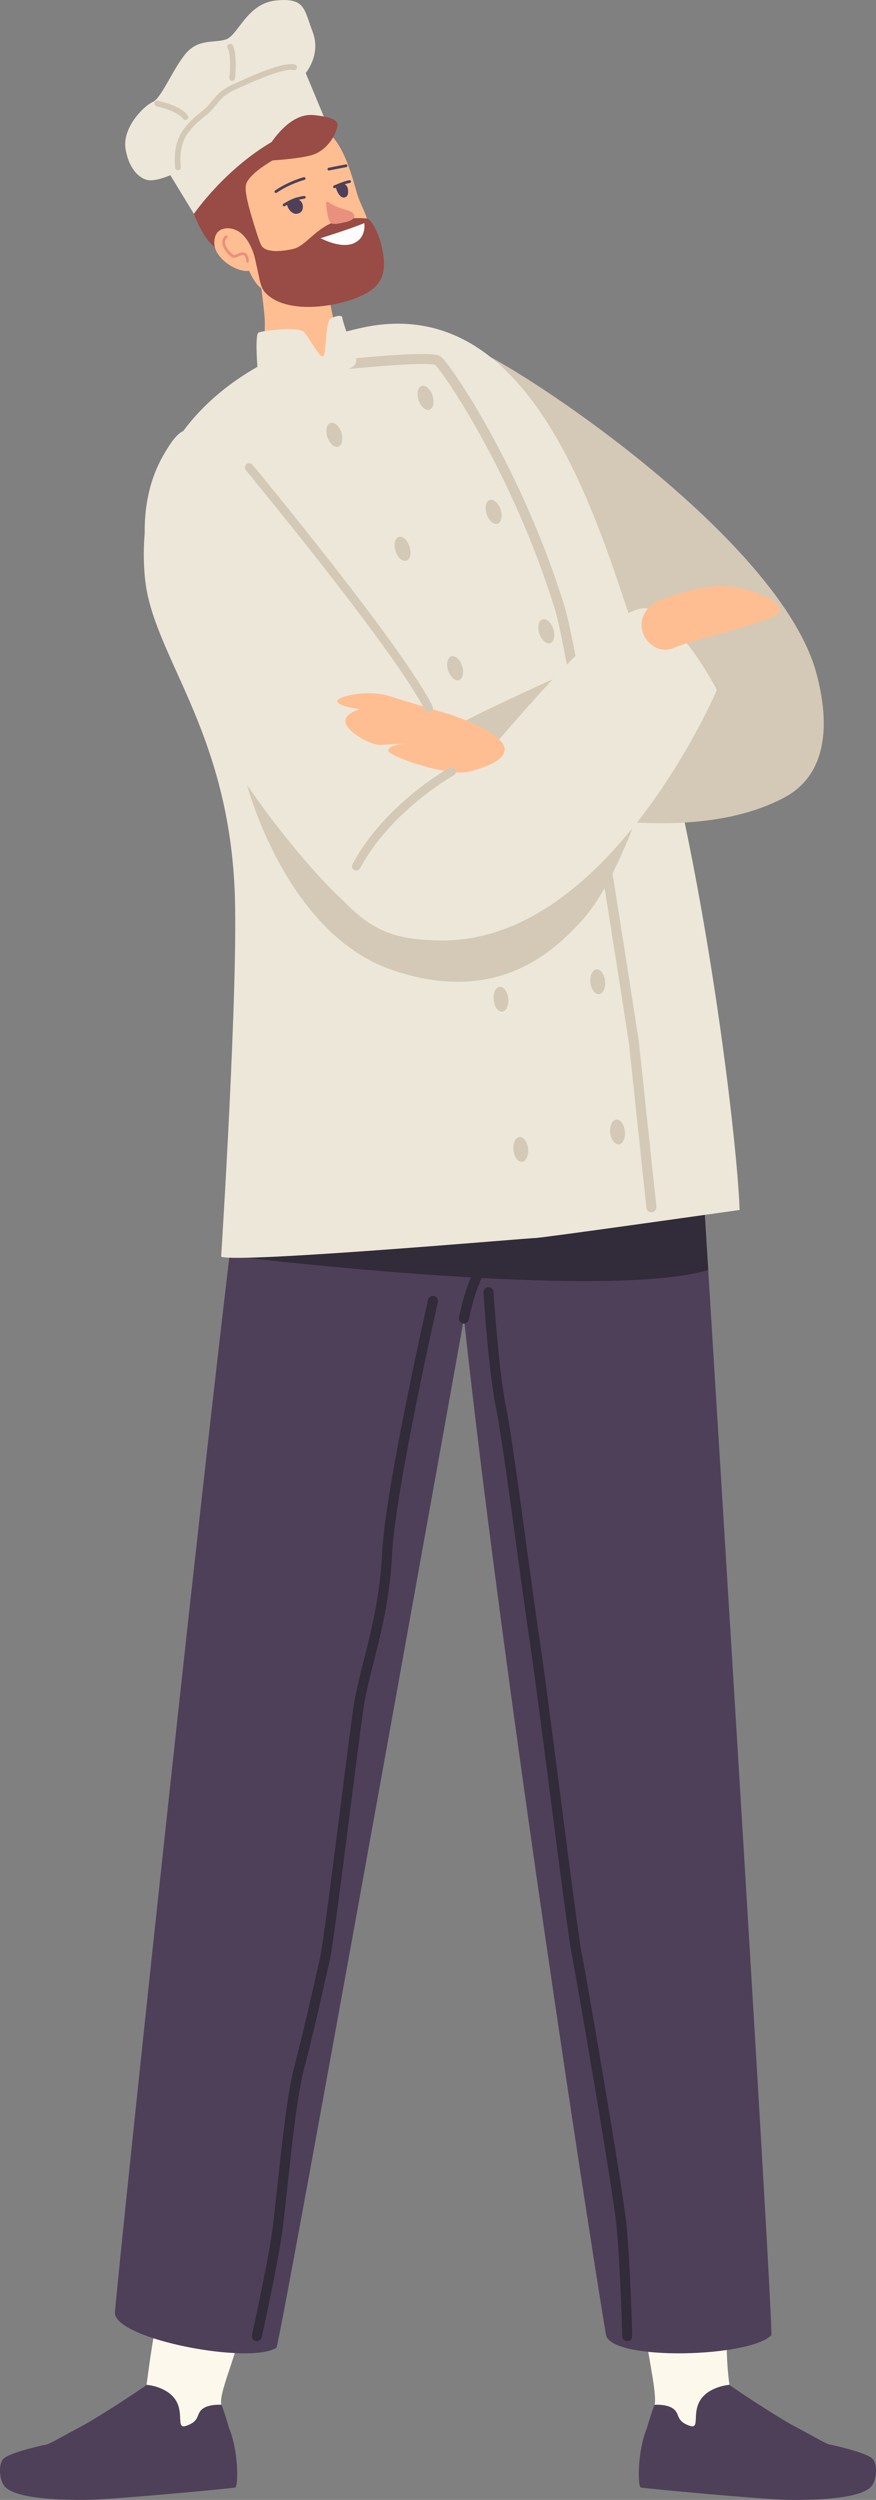 <svg xmlns="http://www.w3.org/2000/svg" width="378.48" height="1080" viewBox="0 0 378.48 1080"><rect x="0" y="0" width="378.48" height="1080" fill="#808080" stroke="none"/><g id="a"/><g id="b"><g id="c"><g id="d"><path d="M197.78 148.61c5.76-4.39 138.44 79.51 155.06 142.62 16.62 63.11-38.17 66.2-69.04 48.81-30.87-17.39-126.94-160.26-86.03-191.43z" fill="#d3c9b6"/><g><path d="M290.39 1040.3c3.75 2.26 1.08 5.41 7.52 7.68 6.44 2.27-2.8-11.08 12.11-16.53 1.68-.62 3.41-.98 5.15-1.16-1.35-9.37-1.5-20.9-.97-32.5.23-5.01-37.77-10.9-36.91-.88 1.23 14.25 6.56 35.65 5.62 41.56-.03.16-.11.31-.17.46 2.32-.09 5.49.08 7.64 1.38z" fill="#fcf8eb"/><path d="M376.81 1062.07c-2.65-2.52-16.56-5.7-18.27-5.97-.28-.04-.7-.2-1.22-.43-2.68-1.17-8.25-4.48-13.43-7.16-6.19-3.19-22.74-13.94-28.18-17.79-.19-.13-.37-.29-.54-.45-1.74.18-3.46.55-5.15 1.16-14.91 5.46-5.67 18.8-12.11 16.53-6.44-2.27-3.77-5.42-7.52-7.68-2.15-1.3-5.33-1.47-7.64-1.38-1.74 4.76-3.29 10.19-3.29 10.19-1.98 4.81-2.96 10.65-3.31 15.53-.39 5.51.02 9.8.71 10.01 1.29.4 52.73 5.18 63.43 5.32 27.66.36 34.49-3.56 36.41-6.05 1.92-2.49 2.76-9.34.11-11.85z" fill="#4e4059"/></g><g><path d="M88.09 1040.3c-3.75 2.26-1.08 5.41-7.52 7.68-6.44 2.27 2.8-11.08-12.11-16.53-1.68-.62-3.41-.98-5.15-1.16 1.35-9.37 2.77-23.18 6.66-35.74 1.48-4.79 36.62-6.32 35.76 3.71-1.23 14.25-11.11 34.3-10.17 40.22.03.16.11.31.17.46-2.32-.09-5.49.08-7.64 1.38z" fill="#fcf8eb"/><path d="M1.67 1062.07c2.65-2.52 16.56-5.7 18.27-5.97.28-.04.7-.2 1.22-.43 2.68-1.17 8.25-4.48 13.43-7.16 6.19-3.19 22.74-13.94 28.18-17.79.19-.13.37-.29.54-.45 1.74.18 3.46.55 5.15 1.16 14.91 5.46 5.67 18.8 12.11 16.53 6.44-2.27 3.77-5.42 7.52-7.68 2.15-1.3 5.33-1.47 7.64-1.38 1.74 4.76 3.29 10.19 3.29 10.19 1.98 4.81 2.96 10.65 3.31 15.53.39 5.51-.02 9.8-.71 10.01-1.29.4-52.73 5.18-63.43 5.32-27.66.36-34.49-3.56-36.41-6.05-1.92-2.49-2.76-9.34-.11-11.85z" fill="#4e4059"/></g><path d="M298.54 428.74s36.12 578.7 34.71 580.12c-9.51 9.57-67.5 11.1-71.31.33-1.09-3.07-86.41-545.65-66.59-569.43 40.85-49.02 103.2-11.02 103.2-11.02z" fill="#4e4059"/><path d="M221.79 450.61S121.11 1013.16 119.43 1014.25c-11.31 7.35-68.32-3.38-69.78-14.71-.42-3.23 52.08-499.53 59.17-529.67 13.78-58.6 112.97-19.26 112.97-19.26z" fill="#4e4059"/><path d="M305.99 548.66c-1.1-17.79-2.12-34.27-3.03-48.94l-196.15 43.68s154.85 18.52 199.19 5.27z" fill="#322b3a"/><path d="M275.17 276.01c-17.42-52.25-45.36-151.25-119.67-134.23-63.4 14.52-97.72 53.87-92.93 107.42 3 33.59 35.62 64.64 38.8 134.93 1.79 39.68-5.82 158.79-5.82 158.79 7.51 2.89 132.79-8.08 135.68-8.08s88.33-12.12 88.33-12.12c-1.05-31.74-16.67-163.56-44.38-246.69z" fill="#ede7d9"/><path d="M111.03 112.54s2.14 12.02 3.23 23.71c.86 9.14-2.01 20.74.72 22.85 2.54 1.96 30.61 1.48 34.02-2.77.89-1.11-2.25-4.76-3.03-8.8-2.2-11.49-6.12-29.73-6.12-29.73l-28.81-5.24z" fill="#ffbe91"/><path d="M112.27 61.98c-10.25 4.67-15.86 15.86-13.53 26.88 3.47 16.38 9.02 31.03 13.14 34.84 8.72 8.07 36.9 6.51 46.66-.8 5.86-4.39 4.94-11.5 2.05-22.36-1.92-7.22-4.99-12.73-5.96-15.75-2.43-7.56-7.85-33.56-22.5-29.79-6.25 1.61-13.49 4.09-19.85 6.99z" fill="#ffbe91"/><path d="M122.35 66.84s-12.47 5.95-15.65 11.83c-2.57 4.74 4.71 19 2.88 23.82-1.83 4.82-10.35 7.52-13.89 6.08-8.99-3.66-13.94-21.38-14.77-25.82-2.9-15.49 2.38-18.83 10.23-24.17 7.85-5.33 34.31-.41 31.2 8.27z" fill="#994b45"/><path d="M106.73 104.07c1.42-.35 1-13.14 1.64-11.68 1.47 4.99 3.62 12.06 4.53 13.63 1.82 3.12 7.97 2.8 13.67 1.56 5.7-1.24 9.97-9.49 19.22-12.11 6.34-1.79 10.98-1.14 12.79-1.06 2.34.63 5.21 7.72 5.8 9.94 2.89 10.86 1.81 16.62-4.05 21.01-8.51 6.38-35.61 11.95-45.71 1.06-3.65-3.94-1.97-11.55-7.9-22.34z" fill="#994b45"/><g><path d="M122.92 89.13c-.25.07-.52-.02-.67-.25-.18-.28-.1-.64.18-.82.13-.08 3.14-2.01 5.46-2.66 2.29-.63 3.47-.75 3.52-.76.33-.03.62.2.65.53.03.33-.2.62-.53.65-.01.0-1.15.13-3.33.72-2.14.59-5.1 2.49-5.13 2.51-.05.03-.1.06-.16.07z" fill="#4e4059"/><path d="M144.69 81.28c-.28.08-.58-.05-.7-.32-.14-.3-.01-.65.28-.79.16-.07 3.83-1.79 6.67-2.32.32-.06.63.15.69.48.06.32-.15.64-.48.69-2.7.5-6.35 2.21-6.38 2.23-.03.01-.06.02-.09.03z" fill="#4e4059"/><path d="M126.68 86.07c1.99-.6 3.97.77 4.16 2.84.12 1.27-.18 2.6-1.71 3.22-3.35 1.36-5.36-3.33-5.16-4.09.13-.48 1.12-1.49 2.7-1.97z" fill="#4e4059"/><path d="M145.45 80.22c1.36-1.88 4.31-1.11 4.8 1.15.31 1.45.35 3.17-.98 3.8-2.44 1.16-4.22-3.59-4.11-4.33.02-.16.12-.39.29-.62z" fill="#4e4059"/></g><path d="M119.37 83.36c-.24.07-.51-.02-.66-.23-.19-.27-.12-.64.15-.83 5.93-4.06 12.13-5.69 12.39-5.75.32-.08.64.11.72.43s-.1.65-.43.72c-.06.02-6.27 1.65-12.02 5.58-.05.04-.11.06-.17.08z" fill="#4e4059"/><path d="M149.68 72.18s-.04.0-.05.01l-7.43 1.45c-.32.06-.63-.15-.7-.47-.06-.32.15-.64.47-.7l7.43-1.45c.32-.06.63.15.7.47.06.3-.12.6-.41.68z" fill="#4e4059"/><path d="M106.8 339.26s16.65 63.93 62.45 79.72c45.8 15.78 70.45-8.41 82.37-21.55 11.92-13.15 21.56-39.5 21.56-39.5.0.0-77 25.39-103.92 17.18-26.92-8.22-62.45-35.84-62.45-35.84z" fill="#d3c9b6"/><path d="M281.44 523.72c-1.1.0-2.04-.83-2.16-1.94l-7.5-70.68c-.55-3.62-25.44-166.48-31.96-187.65-18.17-58.99-48.41-102.81-51.86-105.82-2.92-1.06-22.92.25-40.76 2.15-1.19.13-2.26-.74-2.39-1.93-.13-1.19.74-2.26 1.93-2.39.1-.01 9.85-1.04 19.88-1.78 20.99-1.54 22.78-.33 23.74.33 4.18 2.85 35.4 49.04 53.61 108.17 6.66 21.61 31.08 181.52 32.11 188.32v.1l7.52 70.73c.13 1.19-.74 2.26-1.93 2.39-.08.0-.16.01-.23.01z" fill="#d3c9b6"/><g><path d="M104.35 100.95c-1.81-1.61-4.18-2.51-6.6-2.31-2.46.2-5.04 1.51-5.17 6.08-.24 8.4 14.85 15.92 17.76 10.56.28-.51.35-1.12.24-1.7-1.1-5.93-3.46-10.17-6.23-12.63z" fill="#ffbe91"/><path d="M107.1 113.43c-.06.02-.11.02-.17.02-.33.0-.59-.27-.59-.6.0-.02-.01-2.29-1.18-2.6-.59-.15-1.34.18-2.08.51-.95.43-2.04.91-2.97.3-1.26-.82-3.35-2.93-3.94-5.4-.62-2.56 1.2-3.84 1.28-3.9.27-.19.64-.12.83.15.19.27.12.64-.15.82-.05.04-1.22.9-.8 2.64.51 2.11 2.38 3.99 3.44 4.68.39.26 1.1-.06 1.84-.39.88-.39 1.87-.84 2.86-.58 2.08.54 2.07 3.63 2.07 3.76.0.27-.18.49-.43.56z" fill="#ea907e"/></g><path d="M140.84 87.93c-.06-.58.59-.96 1.07-.62 1.35.94 3.79 2.37 7.2 3.22 5.02 1.25 5.66 4.21-.06 5.49-5.71 1.28-6.32 1-7.2-1.87-.47-1.52-.82-4.42-1.01-6.22z" fill="#ea907e"/><path d="M138.48 102.9s11.62-3.54 18.91-6.5c0 0 1.08 6.28-4.62 8.73-5.7 2.45-14.29-2.24-14.29-2.24z" fill="#fcfcfc"/><path d="M140.84 52.6l-8.76-21.07s6.77-7.94 3.01-17.75c-3.75-9.81-3.18-14.87-15.88-13.57-12.7 1.3-16.31 15.3-21.79 16.89-5.48 1.59-11.78-.43-17.3 6.21-5.51 6.64-10.42 19.2-14.17 20.78-3.75 1.59-13.28 11.11-11.69 20.35 1.59 9.24 6.5 12.97 9.96 13.41 3.46.44 9.38-2.15 9.38-2.15l10.17 16.69s23.69-34.44 57.06-39.78z" fill="#ede7d9"/><path d="M112.53 69.59s14.18-.51 21.66-2.44 10.81-9.45 11.1-10.96c.29-1.51 3.66-5.15-9.77-6.48-13.43-1.32-22.99 19.88-22.99 19.88z" fill="#994b45"/><path d="M195.11 333.32c-7.11-12.37-20.04-45.6-35.98-63.64-72.86-82.41-74-98.1-88.4-73.27-34.87 60.14 50.91 168.55 77.25 192.38 32.05 29 49.63-39.56 47.13-55.47z" fill="#ede7d9"/><path d="M301.49 265.72s-85.66 37.01-104.49 47.87c-18.83 10.86 1.81 23.37 4.25 26.14 2.44 2.77 88.19 31.03 137.36 4.94 20.16-10.7 2.34-76.91-37.12-78.94z" fill="#d3c9b6"/><path d="M281.25 263.47c-15.61-8.89-76.46 70.92-78.11 69.8-.22-.15-11.4.26-15.28-6.5-11.4 9.82-39.69 22.01-50.39 50.01 19.27 23.48 28.27 29 52.16 29.51 73.37 1.58 120.09-108.19 120.09-108.19.0.0-12.87-25.75-28.48-34.64z" fill="#ede7d9"/><path d="M194.61 308.68s-16.19-4.69-26.14-7.91c-9.95-3.22-24.43.39-22.66 2.58 1.77 2.19 9.81 3.03 9.81 3.03.0.0-6.85 1.64-6.4 5.51.44 3.87 10.43 10.14 15.27 9.91 4.84-.23 10.36-.59 10.36-.59.0.0-8.19.89-7 3.36 1.19 2.48 25.87 11.21 35.31 8.7 11.96-3.19 30.05-10.8-8.54-24.6z" fill="#ffbe91"/><path d="M281.01 261.81c1.43-1.28 3.12-2.2 4.92-2.86 5.2-1.92 20.13-7 29.48-5.57 11.46 1.76 21.26 5.7 21.61 10.26s-35.71 11.87-46.13 16.33c-9.55 4.08-19.31-9.7-9.87-18.15z" fill="#ffbe91"/><path d="M111.48 162.1s-1.59-17.71.24-18.45c1.83-.74 17.22-2.72 19.6-.23 2.38 2.49 6.87 11.55 8.32 10.45 1.45-1.1.96-14.77 3.07-16.12 2.11-1.35 5.19-1.82 5.2-.47.01 1.35 3.98 12.59 5.43 16.13 1.46 3.54.99 5.9-10.9 8.52-11.89 2.62-23.35 8.83-30.97.17z" fill="#ede7d9"/><path d="M185.2 307.77c-.69.0-1.35-.38-1.67-1.04-12.3-24.92-76.65-102.78-77.3-103.56-.66-.79-.54-1.96.25-2.62.79-.65 1.96-.55 2.62.25 2.66 3.21 65.28 78.98 77.77 104.29.45.92.08 2.04-.85 2.49-.26.13-.55.19-.82.19z" fill="#d3c9b6"/><path d="M76.92 73.57c-.6.0-1.13-.44-1.23-1.06-.06-.4-1.41-9.78 3.43-16.33 2.87-3.87 5.03-5.61 7.11-7.28 1.31-1.05 2.55-2.04 3.91-3.55.77-.85 1.4-1.62 1.95-2.29 2.05-2.49 3.52-4.3 9.16-6.89 14.28-6.58 22.59-9.22 26.16-8.3.66.17 1.06.85.89 1.51-.17.66-.85 1.06-1.51.89-2-.51-7.87.49-24.51 8.15-5.12 2.36-6.31 3.81-8.28 6.21-.57.7-1.22 1.49-2.03 2.38-1.5 1.65-2.87 2.75-4.2 3.82-1.96 1.58-3.99 3.21-6.67 6.82-4.24 5.73-2.98 14.39-2.97 14.48.1.68-.36 1.31-1.04 1.41-.06.0-.13.01-.19.01z" fill="#d3c9b6"/><path d="M100.3 34.93s-.1.0-.15.0c-.68-.08-1.17-.7-1.08-1.38.31-2.59.78-9.94-.74-12.85-.32-.61-.08-1.36.53-1.67.61-.32 1.36-.08 1.67.53 2.17 4.19 1.05 13.88 1 14.29-.08.63-.61 1.09-1.23 1.09z" fill="#d3c9b6"/><path d="M80.12 51.87c-.4.0-.8-.19-1.03-.55-1.91-2.88-8.89-4.84-11.41-5.35-.67-.14-1.11-.79-.97-1.46.14-.67.79-1.11 1.46-.97 1.03.21 10.16 2.16 12.98 6.4.38.57.22 1.34-.35 1.72-.21.14-.45.21-.69.21z" fill="#d3c9b6"/><path d="M186.87 170.88c.92 2.83.32 5.56-1.35 6.11-1.67.54-3.77-1.31-4.69-4.14-.92-2.83-.32-5.56 1.35-6.11 1.67-.54 3.77 1.31 4.69 4.14z" fill="#d3c9b6"/><path d="M147.48 186.86c.92 2.83.32 5.56-1.35 6.11-1.67.54-3.77-1.31-4.69-4.14-.92-2.83-.32-5.56 1.35-6.11 1.67-.54 3.77 1.31 4.69 4.14z" fill="#d3c9b6"/><path d="M216.31 220.15c.92 2.83.32 5.56-1.35 6.11-1.67.54-3.77-1.31-4.69-4.14-.92-2.83-.32-5.56 1.35-6.11 1.67-.54 3.77 1.31 4.69 4.14z" fill="#d3c9b6"/><path d="M176.93 236.12c.92 2.83.32 5.56-1.35 6.11-1.67.54-3.77-1.31-4.69-4.14-.92-2.83-.32-5.56 1.35-6.11 1.67-.54 3.77 1.31 4.69 4.14z" fill="#d3c9b6"/><path d="M239.05 271.73c.92 2.83.32 5.56-1.35 6.11-1.67.54-3.77-1.31-4.69-4.14-.92-2.83-.32-5.56 1.35-6.11 1.67-.54 3.77 1.31 4.69 4.14z" fill="#d3c9b6"/><path d="M199.66 287.7c.92 2.83.32 5.56-1.35 6.11-1.67.54-3.77-1.31-4.69-4.14-.92-2.83-.32-5.56 1.35-6.11 1.67-.54 3.77 1.31 4.69 4.14z" fill="#d3c9b6"/><path d="M261.42 423.79c.32 2.96-.83 5.51-2.58 5.7-1.74.19-3.42-2.06-3.74-5.01-.32-2.96.83-5.51 2.58-5.7 1.74-.19 3.42 2.06 3.74 5.01z" fill="#d3c9b6"/><path d="M219.6 431.33c.32 2.96-.83 5.51-2.58 5.7-1.74.19-3.42-2.06-3.74-5.01-.32-2.96.83-5.51 2.58-5.7 1.74-.19 3.42 2.06 3.74 5.01z" fill="#d3c9b6"/><path d="M269.98 488.68c.32 2.96-.83 5.51-2.58 5.7-1.74.19-3.42-2.06-3.74-5.01-.32-2.96.83-5.51 2.58-5.7 1.74-.19 3.42 2.06 3.74 5.01z" fill="#d3c9b6"/><path d="M228.16 496.22c.32 2.96-.83 5.51-2.58 5.7-1.74.19-3.42-2.06-3.74-5.01-.32-2.96.83-5.51 2.58-5.7 1.74-.19 3.42 2.06 3.74 5.01z" fill="#d3c9b6"/><path d="M153.93 376.08c-.3.0-.6-.07-.88-.22-.91-.49-1.25-1.61-.76-2.52 13.86-25.83 40.77-41.01 41.91-41.65.9-.5 2.03-.18 2.53.72.5.9.18 2.03-.72 2.53-.27.15-27.11 15.31-40.44 40.15-.34.63-.98.98-1.64.98z" fill="#d3c9b6"/><path d="M200.45 571.8c-.13.0-.26-.01-.39-.03-1.18-.21-1.97-1.34-1.75-2.52.18-1 4.5-24.5 14.79-30.61 1.03-.61 2.36-.27 2.98.76.61 1.03.27 2.36-.76 2.98-7.14 4.24-11.61 21.4-12.73 27.65-.19 1.05-1.1 1.79-2.13 1.79z" fill="#322b3a"/><path d="M271.01 1011.41c-1.17.0-2.14-.93-2.17-2.11.0-.31-.84-31.34-2.47-47.61-1.61-16.07-17.18-106.52-19.4-117.65-1.11-5.57-5.06-36.06-9.23-68.34-3.56-27.53-7.24-56-8.98-67.4-1.4-9.21-3.33-23.37-5.37-38.36-3.29-24.2-7.03-51.62-9.07-61.61-3.28-16.09-5.35-48.55-5.43-49.92-.07-1.2.83-2.23 2.03-2.3 1.2-.08 2.23.83 2.3 2.03.02.33 2.13 33.53 5.35 49.32 2.07 10.12 5.65 36.44 9.11 61.89 2.04 14.97 3.96 29.12 5.36 38.29 1.75 11.45 5.43 39.94 8.99 67.49 3.98 30.79 8.1 62.62 9.18 68.05 2.23 11.16 17.85 101.91 19.47 118.07 1.64 16.43 2.48 47.62 2.49 47.93.03 1.2-.91 2.2-2.11 2.23h-.06z" fill="#322b3a"/><path d="M110.98 1011.41c-.16.0-.31-.02-.47-.05-1.17-.26-1.91-1.42-1.65-2.59.07-.3 6.62-30.08 8.66-44.3.64-4.49 1.4-11.54 2.28-19.7 1.96-18.14 4.4-40.72 7.28-51.68 3.61-13.71 7.92-32.81 10.24-43.07l.91-4c1.27-5.59 5.74-40.73 9.33-68.97 2.24-17.63 4.18-32.85 5.11-39.21.9-6.18 2.63-13.06 4.46-20.36 3.34-13.33 7.13-28.43 7.92-46 1.24-27.58 19.14-106.62 19.9-109.97.27-1.17 1.43-1.9 2.6-1.64 1.17.27 1.9 1.43 1.64 2.6-.19.82-18.58 82.01-19.8 109.2-.81 18.01-4.65 33.34-8.05 46.86-1.8 7.19-3.51 13.97-4.38 19.93-.92 6.32-2.86 21.52-5.1 39.13-3.79 29.8-8.09 63.58-9.41 69.38l-.9 4c-2.32 10.29-6.65 29.43-10.28 43.22-2.8 10.64-5.22 33.04-7.16 51.04-.88 8.2-1.65 15.28-2.3 19.85-2.06 14.39-8.65 44.32-8.71 44.62-.22 1.01-1.12 1.7-2.12 1.7z" fill="#322b3a"/></g></g></g></svg>